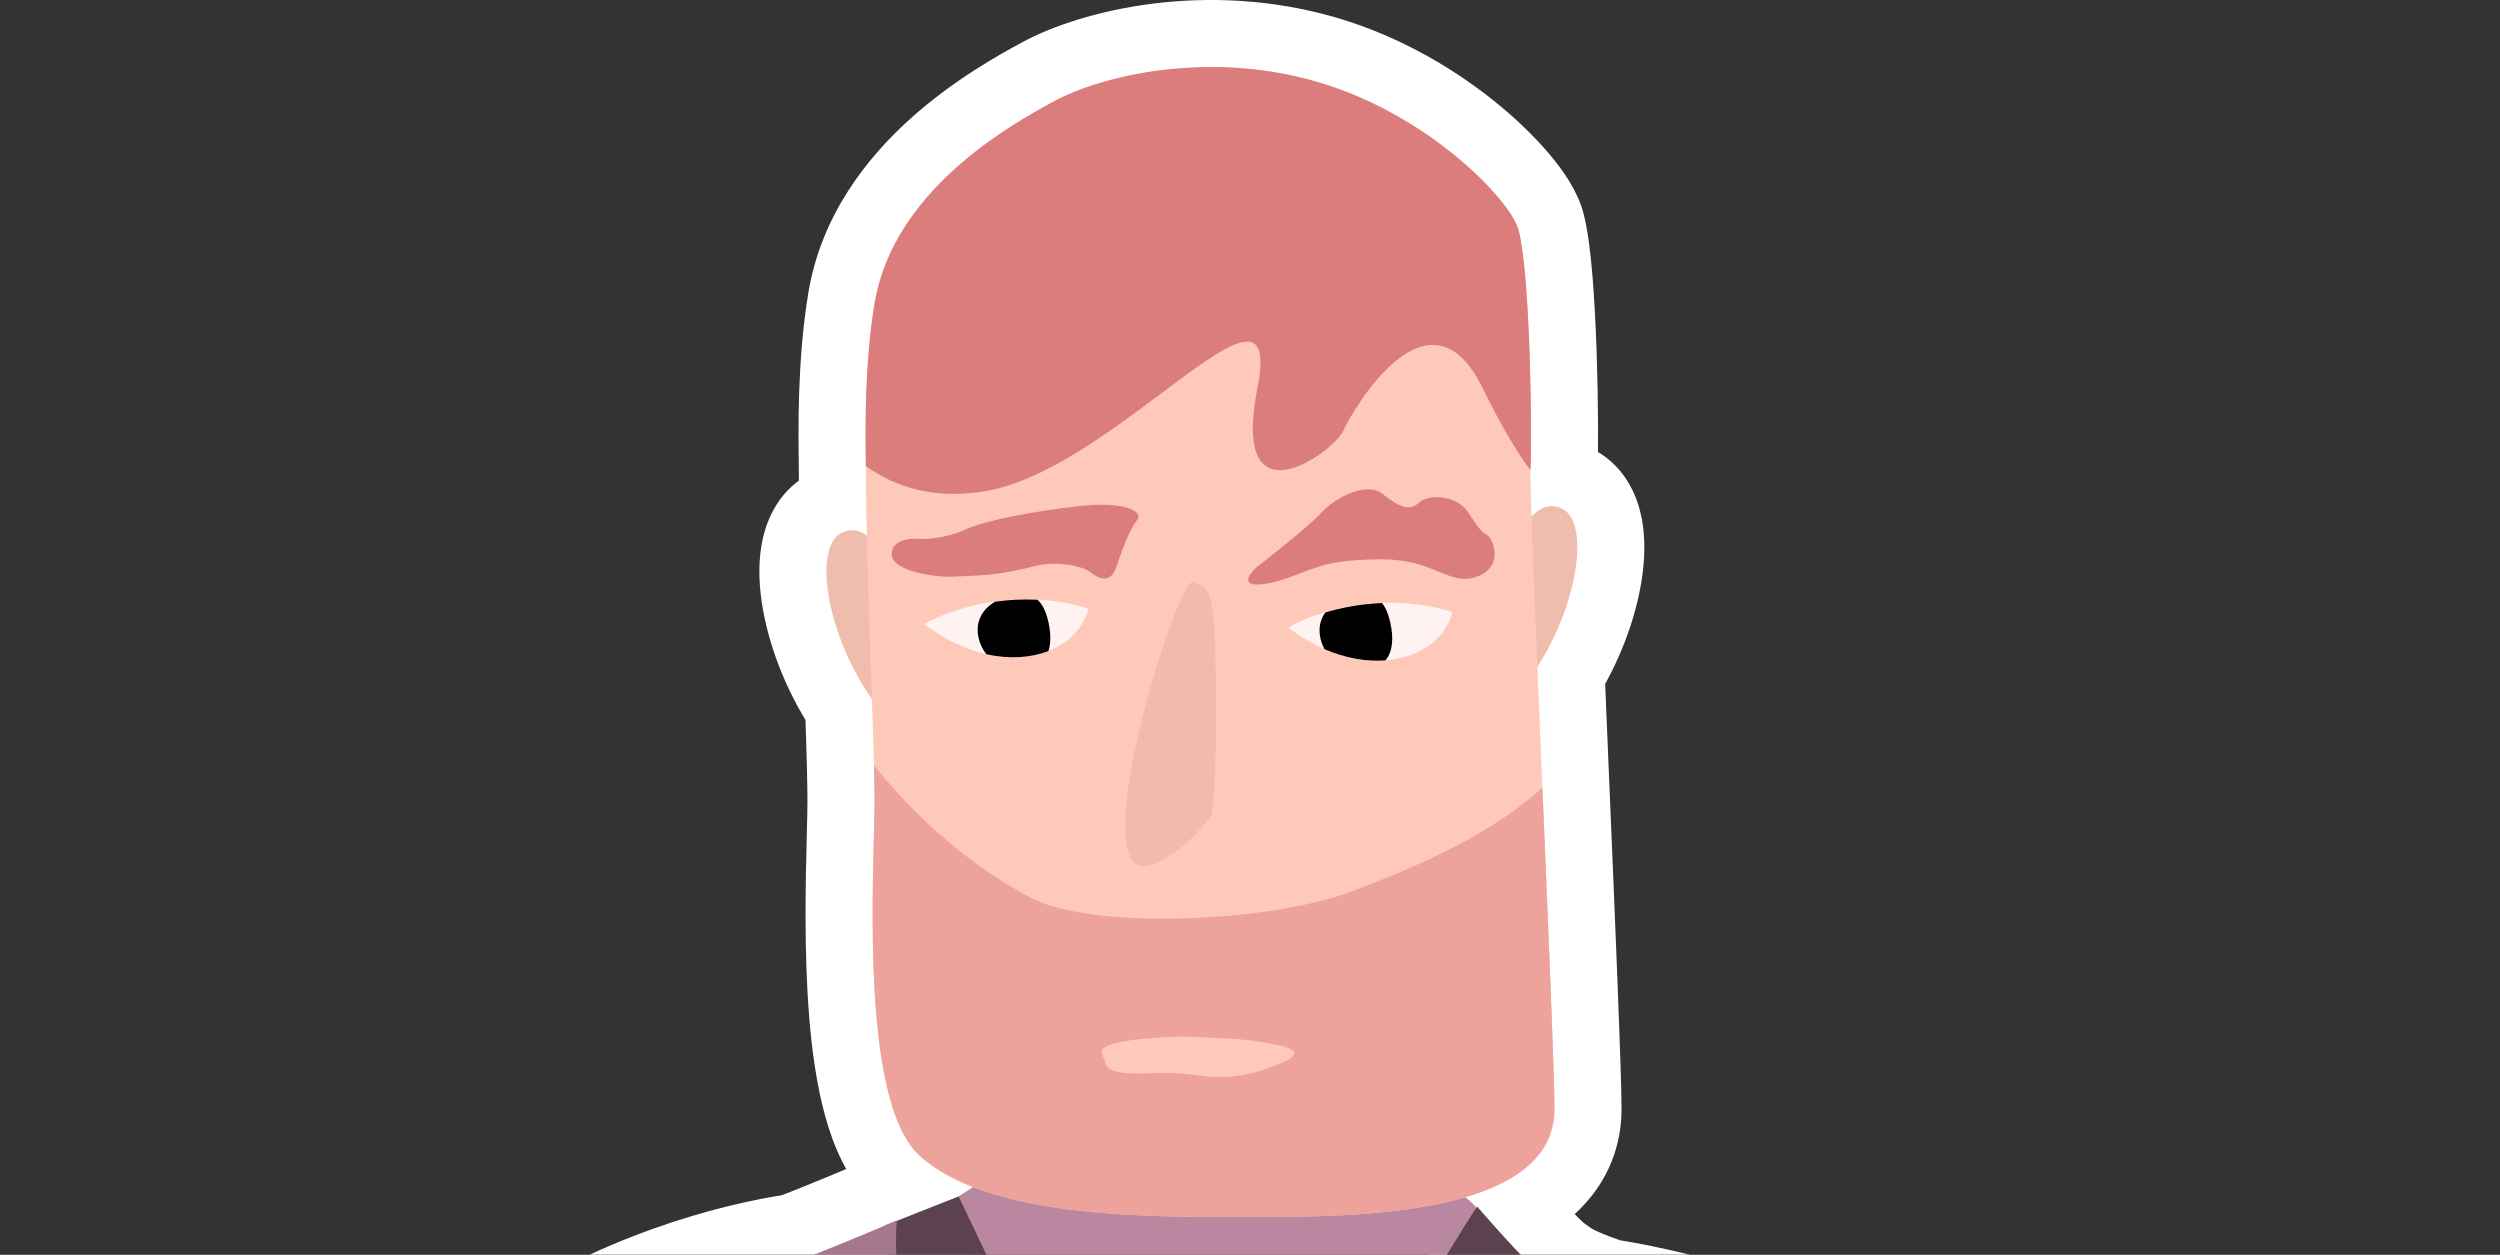 <svg width="261" height="131" viewBox="0 0 261 131" fill="none" xmlns="http://www.w3.org/2000/svg">
<rect x="0" y="0" width="261" height="131" fill="#333333" stroke="none"/>
<mask id="path-1-outside-1" maskUnits="userSpaceOnUse" x="0.125" y="-1" width="261" height="340" fill="black">
<rect fill="white" x="0.125" y="-1" width="261" height="340"/>
<path fill-rule="evenodd" clip-rule="evenodd" d="M91.022 72.976C91.111 75.576 91.19 77.962 91.241 79.918L91.237 79.914C91.276 81.381 91.299 82.605 91.299 83.497C91.299 84.483 91.265 85.812 91.226 87.385C90.987 96.965 90.522 115.574 95.959 120.604C97.458 121.99 99.379 123.078 101.575 123.933C101.021 124.3 100.437 124.677 100.084 124.902L100.087 124.914L100.081 124.902L93.629 127.453L93.633 127.41C91.232 128.439 85.976 130.649 83.39 131.592C76.874 132.534 65.043 135.663 54.555 143.04C41.472 152.241 34.3 169.328 29.103 181.711C28.284 183.661 27.514 185.495 26.778 187.163C24.223 192.953 19.849 202.768 15.824 211.781C13.102 213.686 10.878 216.145 9.011 220.908C7.965 223.576 6.233 230.232 7.674 235.52C9.475 242.129 25.502 270.569 33.999 271.912C42.497 273.255 48.138 266.615 49.68 264.356C51.009 262.41 57.198 251.658 58.537 241.446L59.942 241.831L58.877 286.145L67.063 286.279C64.76 301.192 61.859 314.833 60.287 321.37C83.352 328.899 141.923 339.44 191.686 321.37C192.82 306.315 191.345 296.657 189.272 288.269L213.92 288.67L211.85 250.7C213.329 254.178 214.783 256.787 215.316 257.616C216.617 259.639 221.41 265.611 228.876 264.622C236.342 263.634 250.982 238.97 252.701 233.194C254.076 228.573 252.704 222.675 251.846 220.304C249.559 213.979 246.462 212.16 242.276 209.701C241.543 209.27 240.776 208.82 239.975 208.323C240.327 208.032 240.53 207.853 240.53 207.853C231.839 200.86 218.585 176.691 218.912 173.05C219.321 168.498 219.811 163.035 215.751 163.836C215.39 163.274 214.562 161.512 214.141 158.961C213.906 157.534 210.386 156.462 206.397 155.765C206.316 155.663 206.234 155.561 206.153 155.459L206.066 155.35L205.971 155.233L205.894 155.136L205.763 154.975C195.341 142.107 174.808 137.416 167.504 136.314C165.011 135.512 162.518 134.481 161.212 133.33L161.213 133.326C159.958 132.43 156.552 128.665 154.221 125.977C154.199 126.007 154.176 126.04 154.151 126.075C153.854 125.736 153.433 125.357 152.989 124.993C156.499 123.958 159.411 122.407 160.995 120.078C161.823 118.862 162.289 117.435 162.289 115.759C162.289 112.212 161.631 96.599 160.988 81.336L160.986 81.293C160.818 77.302 160.651 73.337 160.497 69.618C164.777 62.984 165.931 54.693 163.182 53.166C161.903 52.455 160.776 52.977 159.885 53.925C159.803 51.474 159.76 49.764 159.774 49.081C159.775 49.016 159.777 48.96 159.779 48.913L159.78 48.895C159.959 45.668 159.78 28.578 158.525 23.977C157.694 20.93 149.203 11.966 137.551 8.561C125.899 5.155 114.785 8.023 110.124 10.532C105.463 13.042 93.274 19.854 91.302 31.685C90.253 37.974 90.343 44.788 90.39 48.421L90.39 48.422L90.393 48.654C90.4 49.167 90.405 49.61 90.405 49.97C90.405 51.673 90.436 53.702 90.486 55.914C89.704 55.327 88.784 55.113 87.767 55.678C84.9 57.27 86.278 66.222 91.022 72.976Z"/>
</mask>
<path d="M91.241 79.918L85.8 84.322L98.776 100.355L98.239 79.736L91.241 79.918ZM91.022 72.976L98.018 72.737L97.947 70.656L96.751 68.953L91.022 72.976ZM91.237 79.914L96.679 75.51L83.702 59.477L84.24 80.097L91.237 79.914ZM91.226 87.385L84.228 87.21L84.228 87.21L91.226 87.385ZM95.959 120.604L91.206 125.743L91.206 125.743L95.959 120.604ZM101.575 123.933L105.441 129.769L116.702 122.309L104.114 117.41L101.575 123.933ZM100.084 124.902L96.326 118.996L92.15 121.653L93.263 126.475L100.084 124.902ZM100.087 124.914L93.764 127.918L106.908 123.34L100.087 124.914ZM100.081 124.902L106.404 121.898L103.595 115.986L97.508 118.393L100.081 124.902ZM93.629 127.453L86.658 126.815L85.62 138.147L96.202 133.963L93.629 127.453ZM93.633 127.41L100.604 128.048L101.675 116.348L90.875 120.976L93.633 127.41ZM83.39 131.592L84.392 138.52L85.109 138.417L85.789 138.169L83.39 131.592ZM54.555 143.04L58.582 148.765L58.582 148.765L54.555 143.04ZM29.103 181.711L22.648 179.002L22.648 179.002L29.103 181.711ZM26.778 187.163L20.374 184.337L20.374 184.337L26.778 187.163ZM15.824 211.781L19.839 217.514L21.425 216.403L22.215 214.635L15.824 211.781ZM9.011 220.908L15.528 223.463L15.528 223.463L9.011 220.908ZM7.674 235.52L14.428 233.679L14.428 233.679L7.674 235.52ZM33.999 271.912L35.092 264.998L35.092 264.998L33.999 271.912ZM49.68 264.356L43.899 260.409L43.899 260.409L49.68 264.356ZM58.537 241.446L60.39 234.695L52.641 232.568L51.596 240.536L58.537 241.446ZM59.942 241.831L66.94 242L67.072 236.53L61.795 235.081L59.942 241.831ZM58.877 286.145L51.879 285.977L51.709 293.03L58.763 293.144L58.877 286.145ZM67.063 286.279L73.981 287.347L75.206 279.41L67.177 279.28L67.063 286.279ZM60.287 321.37L53.481 319.733L51.969 326.018L58.115 328.024L60.287 321.37ZM191.686 321.37L194.075 327.95L198.327 326.406L198.666 321.896L191.686 321.37ZM189.272 288.269L189.386 281.27L180.296 281.122L182.477 289.948L189.272 288.269ZM213.92 288.67L213.806 295.669L221.319 295.792L220.91 288.289L213.92 288.67ZM211.85 250.7L218.291 247.96L204.86 251.081L211.85 250.7ZM215.316 257.616L221.204 253.83L221.204 253.83L215.316 257.616ZM252.701 233.194L259.41 235.191L259.41 235.191L252.701 233.194ZM251.846 220.304L245.264 222.685L245.264 222.685L251.846 220.304ZM242.276 209.701L245.821 203.665L245.821 203.665L242.276 209.701ZM239.975 208.323L235.513 202.929L228.011 209.135L236.283 214.27L239.975 208.323ZM240.53 207.853L245.148 213.113L251.405 207.619L244.918 202.4L240.53 207.853ZM218.912 173.05L211.94 172.424L211.94 172.424L218.912 173.05ZM215.751 163.836L209.863 167.622L212.437 171.623L217.104 170.703L215.751 163.836ZM214.141 158.961L221.048 157.823L221.048 157.823L214.141 158.961ZM206.397 155.765L200.914 160.117L202.569 162.202L205.191 162.66L206.397 155.765ZM206.153 155.459L211.619 151.086L211.615 151.081L206.153 155.459ZM206.066 155.35L211.528 150.972L211.523 150.966L206.066 155.35ZM205.971 155.233L211.429 150.849L211.422 150.841L205.971 155.233ZM205.894 155.136L211.344 150.744L211.338 150.736L205.894 155.136ZM205.763 154.975L211.207 150.575L211.203 150.569L205.763 154.975ZM167.504 136.314L165.362 142.978L165.901 143.151L166.46 143.235L167.504 136.314ZM161.212 133.33L154.244 132.661L153.903 136.219L156.584 138.582L161.212 133.33ZM161.213 133.326L168.181 133.995L168.566 129.977L165.281 127.63L161.213 133.326ZM154.221 125.977L159.511 121.392L153.722 114.712L148.547 121.878L154.221 125.977ZM154.151 126.075L148.89 130.692L154.76 137.382L159.878 130.1L154.151 126.075ZM152.989 124.993L151.011 118.278L138.32 122.017L148.55 130.405L152.989 124.993ZM160.995 120.078L155.21 116.137L155.208 116.141L160.995 120.078ZM160.988 81.336L167.982 81.041L167.982 81.04L160.988 81.336ZM160.986 81.293L153.992 81.587L153.992 81.588L160.986 81.293ZM160.497 69.618L154.615 65.823L153.411 67.689L153.503 69.908L160.497 69.618ZM163.182 53.166L166.582 47.047L166.582 47.047L163.182 53.166ZM159.885 53.925L152.889 54.159L153.452 70.982L164.984 58.721L159.885 53.925ZM159.774 49.081L152.775 48.947L152.775 48.948L159.774 49.081ZM159.779 48.913L152.788 48.55L152.788 48.56L152.787 48.57L159.779 48.913ZM159.78 48.895L152.791 48.506L152.79 48.519L152.789 48.531L159.78 48.895ZM158.525 23.977L165.278 22.135L165.278 22.135L158.525 23.977ZM137.551 8.561L135.587 15.279L137.551 8.561ZM110.124 10.532L113.443 16.696L113.443 16.696L110.124 10.532ZM91.302 31.685L84.397 30.534L84.397 30.534L91.302 31.685ZM90.39 48.421L83.391 48.513L83.391 48.525L83.391 48.538L90.39 48.421ZM90.39 48.422L97.39 48.331L97.39 48.318L97.389 48.306L90.39 48.422ZM90.393 48.654L97.393 48.563L97.393 48.563L90.393 48.654ZM90.486 55.914L86.284 61.513L97.81 70.162L97.484 55.755L90.486 55.914ZM87.767 55.678L91.166 61.797L91.166 61.797L87.767 55.678ZM98.239 79.736C98.187 77.748 98.107 75.336 98.018 72.737L84.026 73.216C84.115 75.816 84.193 78.177 84.243 80.101L98.239 79.736ZM85.796 84.318L85.8 84.322L96.682 75.514L96.679 75.51L85.796 84.318ZM98.299 83.497C98.299 82.51 98.274 81.211 98.235 79.731L84.24 80.097C84.278 81.55 84.299 82.7 84.299 83.497H98.299ZM98.224 87.56C98.262 86.024 98.299 84.591 98.299 83.497H84.299C84.299 84.374 84.269 85.601 84.228 87.21L98.224 87.56ZM100.713 115.465C100.804 115.55 100.249 114.986 99.641 112.778C99.086 110.767 98.689 108.152 98.44 105.126C97.942 99.081 98.103 92.404 98.224 87.56L84.228 87.21C84.11 91.946 83.918 99.364 84.488 106.275C84.772 109.728 85.264 113.307 86.144 116.499C86.97 119.495 88.396 123.143 91.206 125.743L100.713 115.465ZM104.114 117.41C102.464 116.768 101.382 116.084 100.713 115.465L91.206 125.743C93.534 127.896 96.294 129.389 99.036 130.457L104.114 117.41ZM103.842 130.807C104.223 130.565 104.844 130.165 105.441 129.769L97.709 118.098C97.199 118.436 96.651 118.789 96.326 118.996L103.842 130.807ZM106.908 123.34L106.905 123.328L93.263 126.475L93.266 126.488L106.908 123.34ZM93.759 127.906L93.764 127.918L106.409 121.91L106.404 121.898L93.759 127.906ZM96.202 133.963L102.655 131.412L97.508 118.393L91.055 120.944L96.202 133.963ZM86.662 126.772L86.658 126.815L100.6 128.092L100.604 128.048L86.662 126.772ZM85.789 138.169C88.587 137.148 94.02 134.86 96.39 133.844L90.875 120.976C88.443 122.018 83.365 124.151 80.992 125.016L85.789 138.169ZM58.582 148.765C67.922 142.196 78.618 139.355 84.392 138.52L82.389 124.664C75.13 125.713 62.165 129.13 50.528 137.314L58.582 148.765ZM35.557 184.42C40.944 171.587 47.446 156.597 58.582 148.765L50.528 137.314C35.498 147.885 27.657 167.069 22.648 179.002L35.557 184.42ZM33.182 189.989C33.949 188.252 34.745 186.356 35.557 184.42L22.648 179.002C21.823 180.967 21.08 182.738 20.374 184.337L33.182 189.989ZM22.215 214.635C26.239 205.624 30.62 195.796 33.182 189.989L20.374 184.337C17.826 190.111 13.458 199.912 9.432 208.926L22.215 214.635ZM15.528 223.463C16.908 219.944 18.281 218.606 19.839 217.514L11.808 206.047C7.924 208.767 4.848 212.347 2.494 218.353L15.528 223.463ZM14.428 233.679C14.059 232.325 14.025 230.404 14.338 228.231C14.644 226.112 15.199 224.303 15.528 223.463L2.494 218.353C1.777 220.181 0.943 223.034 0.482 226.232C0.028 229.376 -0.151 233.427 0.92 237.36L14.428 233.679ZM35.092 264.998C35.61 265.079 35.491 265.21 34.638 264.586C33.874 264.026 32.885 263.128 31.703 261.845C29.342 259.283 26.725 255.749 24.186 251.862C21.669 248.008 19.345 243.989 17.557 240.565C15.67 236.952 14.659 234.529 14.428 233.679L0.92 237.36C1.59 239.815 3.257 243.426 5.147 247.045C7.137 250.855 9.689 255.268 12.465 259.519C15.22 263.736 18.315 267.976 21.406 271.331C22.95 273.006 24.62 274.602 26.366 275.881C28.024 277.095 30.264 278.408 32.906 278.826L35.092 264.998ZM43.899 260.409C43.471 261.035 42.276 262.521 40.569 263.658C38.952 264.734 37.171 265.326 35.092 264.998L32.906 278.826C39.325 279.84 44.613 277.784 48.327 275.311C51.95 272.899 54.346 269.936 55.461 268.303L43.899 260.409ZM51.596 240.536C51.051 244.693 49.462 249.235 47.714 253.144C45.966 257.055 44.281 259.849 43.899 260.409L55.461 268.303C56.407 266.917 58.482 263.362 60.495 258.857C62.509 254.351 64.684 248.411 65.478 242.356L51.596 240.536ZM61.795 235.081L60.39 234.695L56.684 248.196L58.089 248.582L61.795 235.081ZM65.875 286.314L66.94 242L52.944 241.663L51.879 285.977L65.875 286.314ZM67.177 279.28L58.991 279.146L58.763 293.144L66.949 293.278L67.177 279.28ZM67.093 323.007C68.707 316.295 71.647 302.465 73.981 287.347L60.145 285.211C57.874 299.92 55.011 313.371 53.481 319.733L67.093 323.007ZM189.297 314.79C141.6 332.11 84.782 322.002 62.459 314.715L58.115 328.024C81.922 335.796 142.246 346.769 194.075 327.95L189.297 314.79ZM182.477 289.948C184.388 297.683 185.779 306.595 184.706 320.844L198.666 321.896C199.861 306.034 198.302 295.631 196.068 286.59L182.477 289.948ZM214.034 281.671L189.386 281.27L189.158 295.268L213.806 295.669L214.034 281.671ZM204.86 251.081L206.931 289.051L220.91 288.289L218.839 250.319L204.86 251.081ZM221.204 253.83C220.932 253.408 219.655 251.167 218.291 247.96L205.408 253.44C207.003 257.19 208.633 260.165 209.428 261.402L221.204 253.83ZM227.957 257.683C226.416 257.887 225.092 257.428 223.826 256.533C222.471 255.575 221.526 254.331 221.204 253.83L209.428 261.402C210.407 262.923 212.509 265.677 215.743 267.964C219.065 270.313 223.87 272.346 229.795 271.562L227.957 257.683ZM245.992 231.197C245.799 231.846 244.902 233.887 243.173 237.023C241.547 239.973 239.441 243.434 237.171 246.745C234.878 250.088 232.541 253.096 230.466 255.25C229.427 256.328 228.585 257.054 227.967 257.485C227.258 257.979 227.296 257.771 227.957 257.683L229.795 271.562C232.323 271.227 234.451 270.031 235.979 268.966C237.598 267.836 239.138 266.427 240.547 264.964C243.371 262.034 246.201 258.331 248.717 254.662C251.255 250.961 253.598 247.112 255.433 243.781C257.166 240.638 258.744 237.429 259.41 235.191L245.992 231.197ZM245.264 222.685C245.513 223.374 245.945 224.919 246.16 226.729C246.381 228.594 246.3 230.162 245.992 231.197L259.41 235.191C260.477 231.606 260.398 227.914 260.062 225.082C259.72 222.195 259.038 219.606 258.429 217.923L245.264 222.685ZM238.73 215.736C240.952 217.041 242.005 217.7 242.872 218.55C243.584 219.249 244.414 220.336 245.264 222.685L258.429 217.923C256.991 213.946 255.129 210.962 252.674 208.555C250.374 206.299 247.786 204.819 245.821 203.665L238.73 215.736ZM236.283 214.27C237.168 214.819 238.005 215.311 238.73 215.736L245.821 203.665C245.08 203.23 244.385 202.821 243.667 202.375L236.283 214.27ZM240.53 207.853C235.911 202.593 235.911 202.593 235.911 202.593C235.912 202.593 235.912 202.593 235.912 202.593C235.912 202.593 235.912 202.593 235.912 202.592C235.913 202.592 235.913 202.592 235.913 202.592C235.914 202.591 235.914 202.591 235.915 202.59C235.916 202.589 235.916 202.589 235.917 202.588C235.918 202.587 235.919 202.587 235.918 202.587C235.918 202.587 235.914 202.59 235.908 202.596C235.895 202.607 235.871 202.628 235.837 202.657C235.768 202.716 235.658 202.809 235.513 202.929L244.437 213.716C244.644 213.545 244.811 213.404 244.932 213.301C244.992 213.249 245.041 213.207 245.077 213.176C245.095 213.16 245.11 213.147 245.122 213.136C245.128 213.131 245.133 213.126 245.138 213.123C245.14 213.121 245.142 213.119 245.144 213.117C245.145 213.117 245.145 213.116 245.146 213.115C245.147 213.115 245.147 213.115 245.147 213.114C245.148 213.114 245.148 213.114 245.148 213.114C245.148 213.114 245.148 213.114 245.148 213.114C245.148 213.113 245.148 213.113 240.53 207.853ZM211.94 172.424C211.826 173.691 212.027 174.806 212.161 175.432C212.318 176.165 212.537 176.891 212.764 177.559C213.22 178.898 213.852 180.411 214.574 181.974C216.027 185.122 218.043 188.917 220.314 192.758C224.671 200.126 230.706 208.934 236.142 213.307L244.918 202.4C241.663 199.78 236.726 193.007 232.365 185.632C230.277 182.101 228.497 178.733 227.286 176.108C226.675 174.784 226.258 173.755 226.018 173.049C225.96 172.881 225.919 172.748 225.89 172.648C225.876 172.599 225.866 172.562 225.859 172.535C225.852 172.508 225.85 172.495 225.85 172.496C225.85 172.496 225.854 172.516 225.86 172.552C225.866 172.587 225.875 172.648 225.884 172.732C225.898 172.874 225.926 173.212 225.884 173.676L211.94 172.424ZM217.104 170.703C216.899 170.744 216.342 170.821 215.577 170.654C214.757 170.475 213.961 170.071 213.311 169.481C212.152 168.429 212.062 167.368 212.121 167.689C212.155 167.876 212.199 168.379 212.166 169.331C212.134 170.247 212.046 171.249 211.94 172.424L225.884 173.676C226.057 171.748 226.436 168.16 225.894 165.182C225.619 163.669 224.916 161.108 222.72 159.114C220.15 156.782 216.974 156.46 214.398 156.968L217.104 170.703ZM207.235 160.099C207.786 163.443 208.908 166.137 209.863 167.622L221.639 160.049C221.758 160.234 221.78 160.299 221.728 160.191C221.689 160.109 221.621 159.954 221.539 159.731C221.375 159.283 221.182 158.632 221.048 157.823L207.235 160.099ZM205.191 162.66C207.019 162.98 208.396 163.332 209.197 163.635C209.62 163.796 209.55 163.82 209.253 163.602C209.087 163.48 208.715 163.184 208.323 162.666C207.915 162.128 207.427 161.266 207.235 160.099L221.048 157.823C220.552 154.811 218.553 153.061 217.533 152.313C216.386 151.471 215.142 150.916 214.157 150.543C212.142 149.78 209.763 149.247 207.602 148.869L205.191 162.66ZM200.687 159.832C200.763 159.927 200.839 160.022 200.914 160.117L211.879 151.413C211.793 151.304 211.706 151.195 211.619 151.086L200.687 159.832ZM200.603 159.728L200.69 159.836L211.615 151.081L211.528 150.972L200.603 159.728ZM200.514 159.617L200.608 159.734L211.523 150.966L211.429 150.849L200.514 159.617ZM200.443 159.528L200.52 159.624L211.422 150.841L211.344 150.744L200.443 159.528ZM200.319 159.375L200.449 159.536L211.338 150.736L211.207 150.575L200.319 159.375ZM166.46 143.235C169.72 143.727 176.14 145.06 182.88 147.738C189.712 150.451 196.191 154.278 200.323 159.381L211.203 150.569C204.913 142.804 195.914 137.851 188.048 134.726C180.09 131.566 172.592 130.002 168.549 129.392L166.46 143.235ZM156.584 138.582C159.109 140.807 162.919 142.192 165.362 142.978L169.647 129.65C168.563 129.301 167.592 128.938 166.823 128.586C165.965 128.194 165.736 127.986 165.841 128.079L156.584 138.582ZM154.245 132.657L154.244 132.661L168.18 133.999L168.181 133.995L154.245 132.657ZM148.932 130.561C150.134 131.948 151.63 133.632 153.009 135.106C154.172 136.35 155.835 138.087 157.144 139.022L165.281 127.63C165.446 127.748 165.331 127.68 164.815 127.176C164.384 126.754 163.845 126.196 163.232 125.542C162.012 124.237 160.64 122.694 159.511 121.392L148.932 130.561ZM159.878 130.1C159.888 130.087 159.894 130.079 159.896 130.075L148.547 121.878C148.505 121.936 148.464 121.993 148.425 122.05L159.878 130.1ZM148.55 130.405C148.694 130.523 148.803 130.618 148.877 130.687C148.913 130.72 148.933 130.74 148.939 130.745C148.945 130.752 148.927 130.734 148.89 130.692L159.413 121.458C158.74 120.692 157.974 120.028 157.427 119.58L148.55 130.405ZM155.208 116.141C154.994 116.455 153.993 117.399 151.011 118.278L154.967 131.707C159.004 130.518 163.829 128.358 166.783 124.015L155.208 116.141ZM155.289 115.759C155.289 115.939 155.266 116.022 155.26 116.041C155.254 116.06 155.245 116.086 155.21 116.137L166.781 124.019C168.41 121.627 169.289 118.824 169.289 115.759H155.289ZM153.994 81.631C154.644 97.036 155.289 112.407 155.289 115.759H169.289C169.289 112.017 168.619 96.161 167.982 81.041L153.994 81.631ZM153.992 81.588L153.994 81.631L167.982 81.04L167.98 80.997L153.992 81.588ZM153.503 69.908C153.657 73.629 153.824 77.597 153.992 81.587L167.98 80.998C167.812 77.007 167.645 73.044 167.491 69.328L153.503 69.908ZM159.783 59.285C158.817 58.748 158.255 58.034 157.972 57.544C157.833 57.304 157.754 57.109 157.711 56.986C157.668 56.862 157.653 56.787 157.651 56.775C157.648 56.76 157.673 56.894 157.669 57.204C157.666 57.505 157.635 57.907 157.558 58.404C157.234 60.491 156.243 63.3 154.615 65.823L166.379 73.413C169.031 69.302 170.757 64.648 171.392 60.55C171.707 58.524 171.812 56.272 171.397 54.121C171.016 52.145 169.9 48.891 166.582 47.047L159.783 59.285ZM164.984 58.721C164.928 58.78 164.404 59.338 163.335 59.647C162.763 59.813 162.104 59.885 161.412 59.801C160.726 59.718 160.174 59.503 159.783 59.285L166.582 47.047C164.38 45.824 161.859 45.5 159.441 46.2C157.266 46.83 155.733 48.122 154.786 49.129L164.984 58.721ZM152.775 48.948C152.757 49.858 152.809 51.785 152.889 54.159L166.881 53.691C166.796 51.164 166.764 49.67 166.772 49.215L152.775 48.948ZM152.787 48.57C152.78 48.709 152.777 48.839 152.775 48.947L166.772 49.215C166.772 49.206 166.772 49.205 166.772 49.21C166.772 49.215 166.772 49.231 166.77 49.256L152.787 48.57ZM152.789 48.531L152.788 48.55L166.769 49.277L166.77 49.258L152.789 48.531ZM151.772 25.819C151.897 26.278 152.108 27.623 152.299 29.936C152.477 32.081 152.607 34.627 152.694 37.19C152.872 42.407 152.862 47.224 152.791 48.506L166.769 49.283C166.877 47.338 166.866 41.997 166.686 36.712C166.594 34.025 166.455 31.234 166.252 28.78C166.062 26.493 165.78 23.977 165.278 22.135L151.772 25.819ZM135.587 15.279C140.313 16.661 144.518 19.219 147.633 21.796C149.181 23.077 150.364 24.284 151.145 25.227C152.121 26.406 151.978 26.575 151.772 25.819L165.278 22.135C164.656 19.855 163.14 17.761 161.927 16.297C160.518 14.595 158.694 12.777 156.558 11.01C152.308 7.493 146.442 3.866 139.515 1.842L135.587 15.279ZM113.443 16.696C116.668 14.959 125.891 12.445 135.587 15.279L139.515 1.842C125.907 -2.136 112.902 1.086 106.805 4.369L113.443 16.696ZM98.206 32.836C98.835 29.068 101.157 25.729 104.392 22.812C107.61 19.911 111.195 17.906 113.443 16.696L106.805 4.369C104.393 5.668 99.553 8.324 95.017 12.415C90.499 16.488 85.741 22.472 84.397 30.534L98.206 32.836ZM97.39 48.329C97.341 44.639 97.275 38.422 98.206 32.836L84.397 30.534C83.231 37.526 83.344 44.938 83.391 48.513L97.39 48.329ZM97.389 48.306L97.389 48.304L83.391 48.538L83.391 48.539L97.389 48.306ZM97.393 48.563L97.39 48.331L83.391 48.514L83.394 48.746L97.393 48.563ZM97.405 49.97C97.405 49.557 97.399 49.069 97.393 48.563L83.394 48.745C83.401 49.265 83.405 49.662 83.405 49.97H97.405ZM97.484 55.755C97.435 53.569 97.405 51.598 97.405 49.97H83.405C83.405 51.748 83.437 53.835 83.488 56.072L97.484 55.755ZM91.166 61.797C90.493 62.171 89.496 62.452 88.356 62.311C87.303 62.181 86.602 61.751 86.284 61.513L94.688 50.315C93.587 49.489 92.035 48.659 90.073 48.417C88.023 48.163 86.058 48.619 84.368 49.559L91.166 61.797ZM96.751 68.953C94.972 66.42 93.836 63.453 93.434 61.174C93.229 60.014 93.28 59.396 93.299 59.282C93.356 58.951 93.188 60.674 91.166 61.797L84.368 49.559C80.913 51.478 79.842 54.917 79.499 56.923C79.119 59.147 79.273 61.488 79.647 63.608C80.403 67.892 82.329 72.778 85.294 76.999L96.751 68.953Z" fill="white" mask="url(#path-1-outside-1)"/>
<path d="M102.775 123.109C102.201 123.539 100.743 124.483 100.086 124.902L103.85 141.214L116.937 152.508H140.599C145.439 144.083 154.94 127.017 154.223 126.156C153.506 125.296 151.893 124.125 151.176 123.647C135.281 123.288 103.349 122.679 102.775 123.109Z" fill="#BA87A0"/>
<path d="M154.224 125.977C152.359 128.558 141.615 146.771 136.477 155.555H155.12C157.45 149.998 160.677 138.883 161.215 133.326C159.96 132.43 156.554 128.665 154.224 125.977Z" fill="#5C414E"/>
<path d="M54.557 143.04C66.672 134.519 80.577 131.666 86.015 131.304L86.015 152.125C83.38 151.591 89.389 167.519 86.015 166.836C84.119 171.866 82.124 229.773 78.18 246.837L8.681 227.759C12.911 218.312 22.453 196.968 26.78 187.163C32.189 174.907 39.413 153.69 54.557 143.04Z" fill="#805A6D"/>
<path d="M108.688 143.008L100.083 124.902L92.375 127.95L95.602 155.018L122.491 154.481L115.679 140.677L108.688 143.008Z" fill="#5C414E"/>
<path d="M83.058 131.712C85.496 130.852 91.125 128.486 93.635 127.41C93.061 133.577 95.427 148.384 96.682 155.017C93.037 155.076 85.353 155.196 83.775 155.196C81.983 150.176 83.058 134.222 83.058 131.712Z" fill="#A5778D"/>
<path d="M87.769 55.678C90.35 54.244 92.31 57.829 92.968 59.801V75.397C86.694 68.585 84.542 57.47 87.769 55.678Z" fill="#EFBCAD"/>
<path d="M163.184 53.166C160.603 51.732 158.643 55.317 157.985 57.289L157.985 72.885C164.26 66.073 166.411 54.959 163.184 53.166Z" fill="#EFBCAD"/>
<path d="M91.304 83.492C91.304 77.899 90.407 59.172 90.407 49.97C90.407 47.102 90.079 39.035 91.304 31.685C93.276 19.854 105.465 13.042 110.126 10.532C114.787 8.023 125.901 5.155 137.553 8.561C149.205 11.966 157.696 20.93 158.527 23.977C159.782 28.578 159.961 45.668 159.782 48.895C159.603 52.121 162.291 108.589 162.291 115.759C162.291 127.055 141.119 127.054 130.632 127.053L130.383 127.053C119.985 127.053 103.135 127.232 95.965 120.599C89.634 114.744 91.304 90.483 91.304 83.492Z" fill="#FFC9BA"/>
<path d="M137.912 53.556C136.908 54.704 132.953 57.859 131.1 59.293C128.77 61.623 131.996 61.265 134.865 60.189C137.733 59.114 138.988 58.397 144.366 58.397C149.743 58.397 151.357 61.265 154.225 60.189C157.093 59.114 155.838 56.245 155.301 55.887C154.763 55.528 154.584 55.528 153.329 53.556C152.074 51.585 149.026 51.585 148.13 52.481C147.234 53.377 146.158 53.019 144.366 51.585C142.573 50.151 139.167 52.123 137.912 53.556Z" fill="#DC7D7D"/>
<path fill-rule="evenodd" clip-rule="evenodd" d="M90.396 48.665C93.417 50.828 97.63 52.242 103.136 51.228C109.141 50.121 115.878 45.08 121.288 41.03C128.153 35.892 132.884 32.352 131.28 40.472C128.412 54.992 139.168 47.284 140.244 44.953C141.319 42.623 149.207 29.178 154.764 40.472C156.885 44.783 158.547 47.47 159.776 49.081C159.777 49.007 159.779 48.944 159.782 48.895C159.961 45.668 159.782 28.578 158.527 23.977C157.696 20.93 149.205 11.966 137.553 8.561C125.901 5.155 114.787 8.023 110.126 10.532C105.465 13.042 93.276 19.854 91.304 31.685C90.255 37.974 90.345 44.788 90.392 48.421C90.394 48.504 90.394 48.585 90.396 48.665Z" fill="#DC7D7D"/>
<path d="M107.973 59.114C103.849 60.189 101.639 60.07 99.726 60.189C97.755 60.341 93.094 59.651 93.094 57.859C93.094 56.425 94.886 56.186 95.783 56.245C96.44 56.365 98.877 56.155 100.623 55.349C102.953 54.274 107.973 53.377 112.633 52.84C117.294 52.302 119.445 53.377 118.728 54.274C118.011 55.17 117.294 56.962 116.577 59.114C115.86 61.265 114.426 60.189 113.709 59.651C112.992 59.114 110.332 58.498 107.973 59.114Z" fill="#DC7D7D"/>
<path d="M96.49 65.153C99.112 63.631 106.211 61.179 113.634 63.549C112.237 68.893 103.896 70.858 96.49 65.153Z" fill="#FFF3F1"/>
<path d="M134.494 65.512C137.115 63.99 144.215 61.538 151.638 63.908C150.241 69.252 141.9 71.217 134.494 65.512Z" fill="#FFF3F1"/>
<path fill-rule="evenodd" clip-rule="evenodd" d="M109.456 67.967C109.738 67.124 109.703 66.083 109.462 64.982C109.224 63.896 108.863 63.098 108.304 62.61C106.752 62.532 105.266 62.621 103.891 62.814C102.554 63.593 101.792 64.899 102.16 66.579C102.302 67.23 102.587 67.812 102.973 68.303C105.375 68.837 107.629 68.674 109.456 67.967Z" fill="black"/>
<path fill-rule="evenodd" clip-rule="evenodd" d="M144.637 68.944C145.426 68.019 145.495 66.586 145.155 65.034C144.961 64.144 144.682 63.447 144.28 62.956C142.069 63.043 140.047 63.439 138.365 63.939C137.838 64.662 137.622 65.572 137.853 66.631C137.943 67.042 138.089 67.425 138.282 67.776C140.503 68.737 142.689 69.09 144.637 68.944Z" fill="black"/>
<path d="M119.658 90.425C113.116 91.227 123.207 59.316 124.663 60.775C125.394 61.508 126.704 59.774 126.884 68.097C127.062 76.349 126.917 84.576 126.345 85.328C125.194 86.838 122.247 89.972 119.658 90.425Z" fill="#F0BBAC"/>
<path fill-rule="evenodd" clip-rule="evenodd" d="M91.24 79.914C91.278 81.381 91.301 82.605 91.301 83.497C91.301 84.483 91.267 85.812 91.228 87.385C90.989 96.965 90.524 115.574 95.961 120.604C102.95 127.069 119.137 127.062 129.579 127.058C129.85 127.057 130.117 127.057 130.379 127.057L130.628 127.057C141.116 127.058 162.288 127.06 162.288 115.764C162.288 112.286 161.656 97.209 161.025 82.236C155.773 86.984 148.498 90.312 140.798 93.17C132.497 96.252 114.052 97.131 107.64 93.736C100.894 90.165 95.424 85.086 91.24 79.914Z" fill="#EDA39B"/>
<path fill-rule="evenodd" clip-rule="evenodd" d="M135.094 109.778C135.389 110.267 134.312 110.796 133.092 111.262C131.859 111.732 130.341 112.255 128.191 112.412C126.098 112.565 124.572 112.112 122.576 112.028C120.682 111.949 118.291 112.214 116.865 111.939C115.395 111.656 115.456 111.105 115.292 110.626C115.114 110.111 114.551 109.549 115.88 109.074C117.204 108.601 119.699 108.399 121.909 108.262C123.768 108.147 125.457 108.284 127.193 108.375C128.79 108.458 130.33 108.545 131.589 108.769C133.097 109.036 134.812 109.31 135.094 109.778Z" fill="#FFC9BA"/>
</svg>
